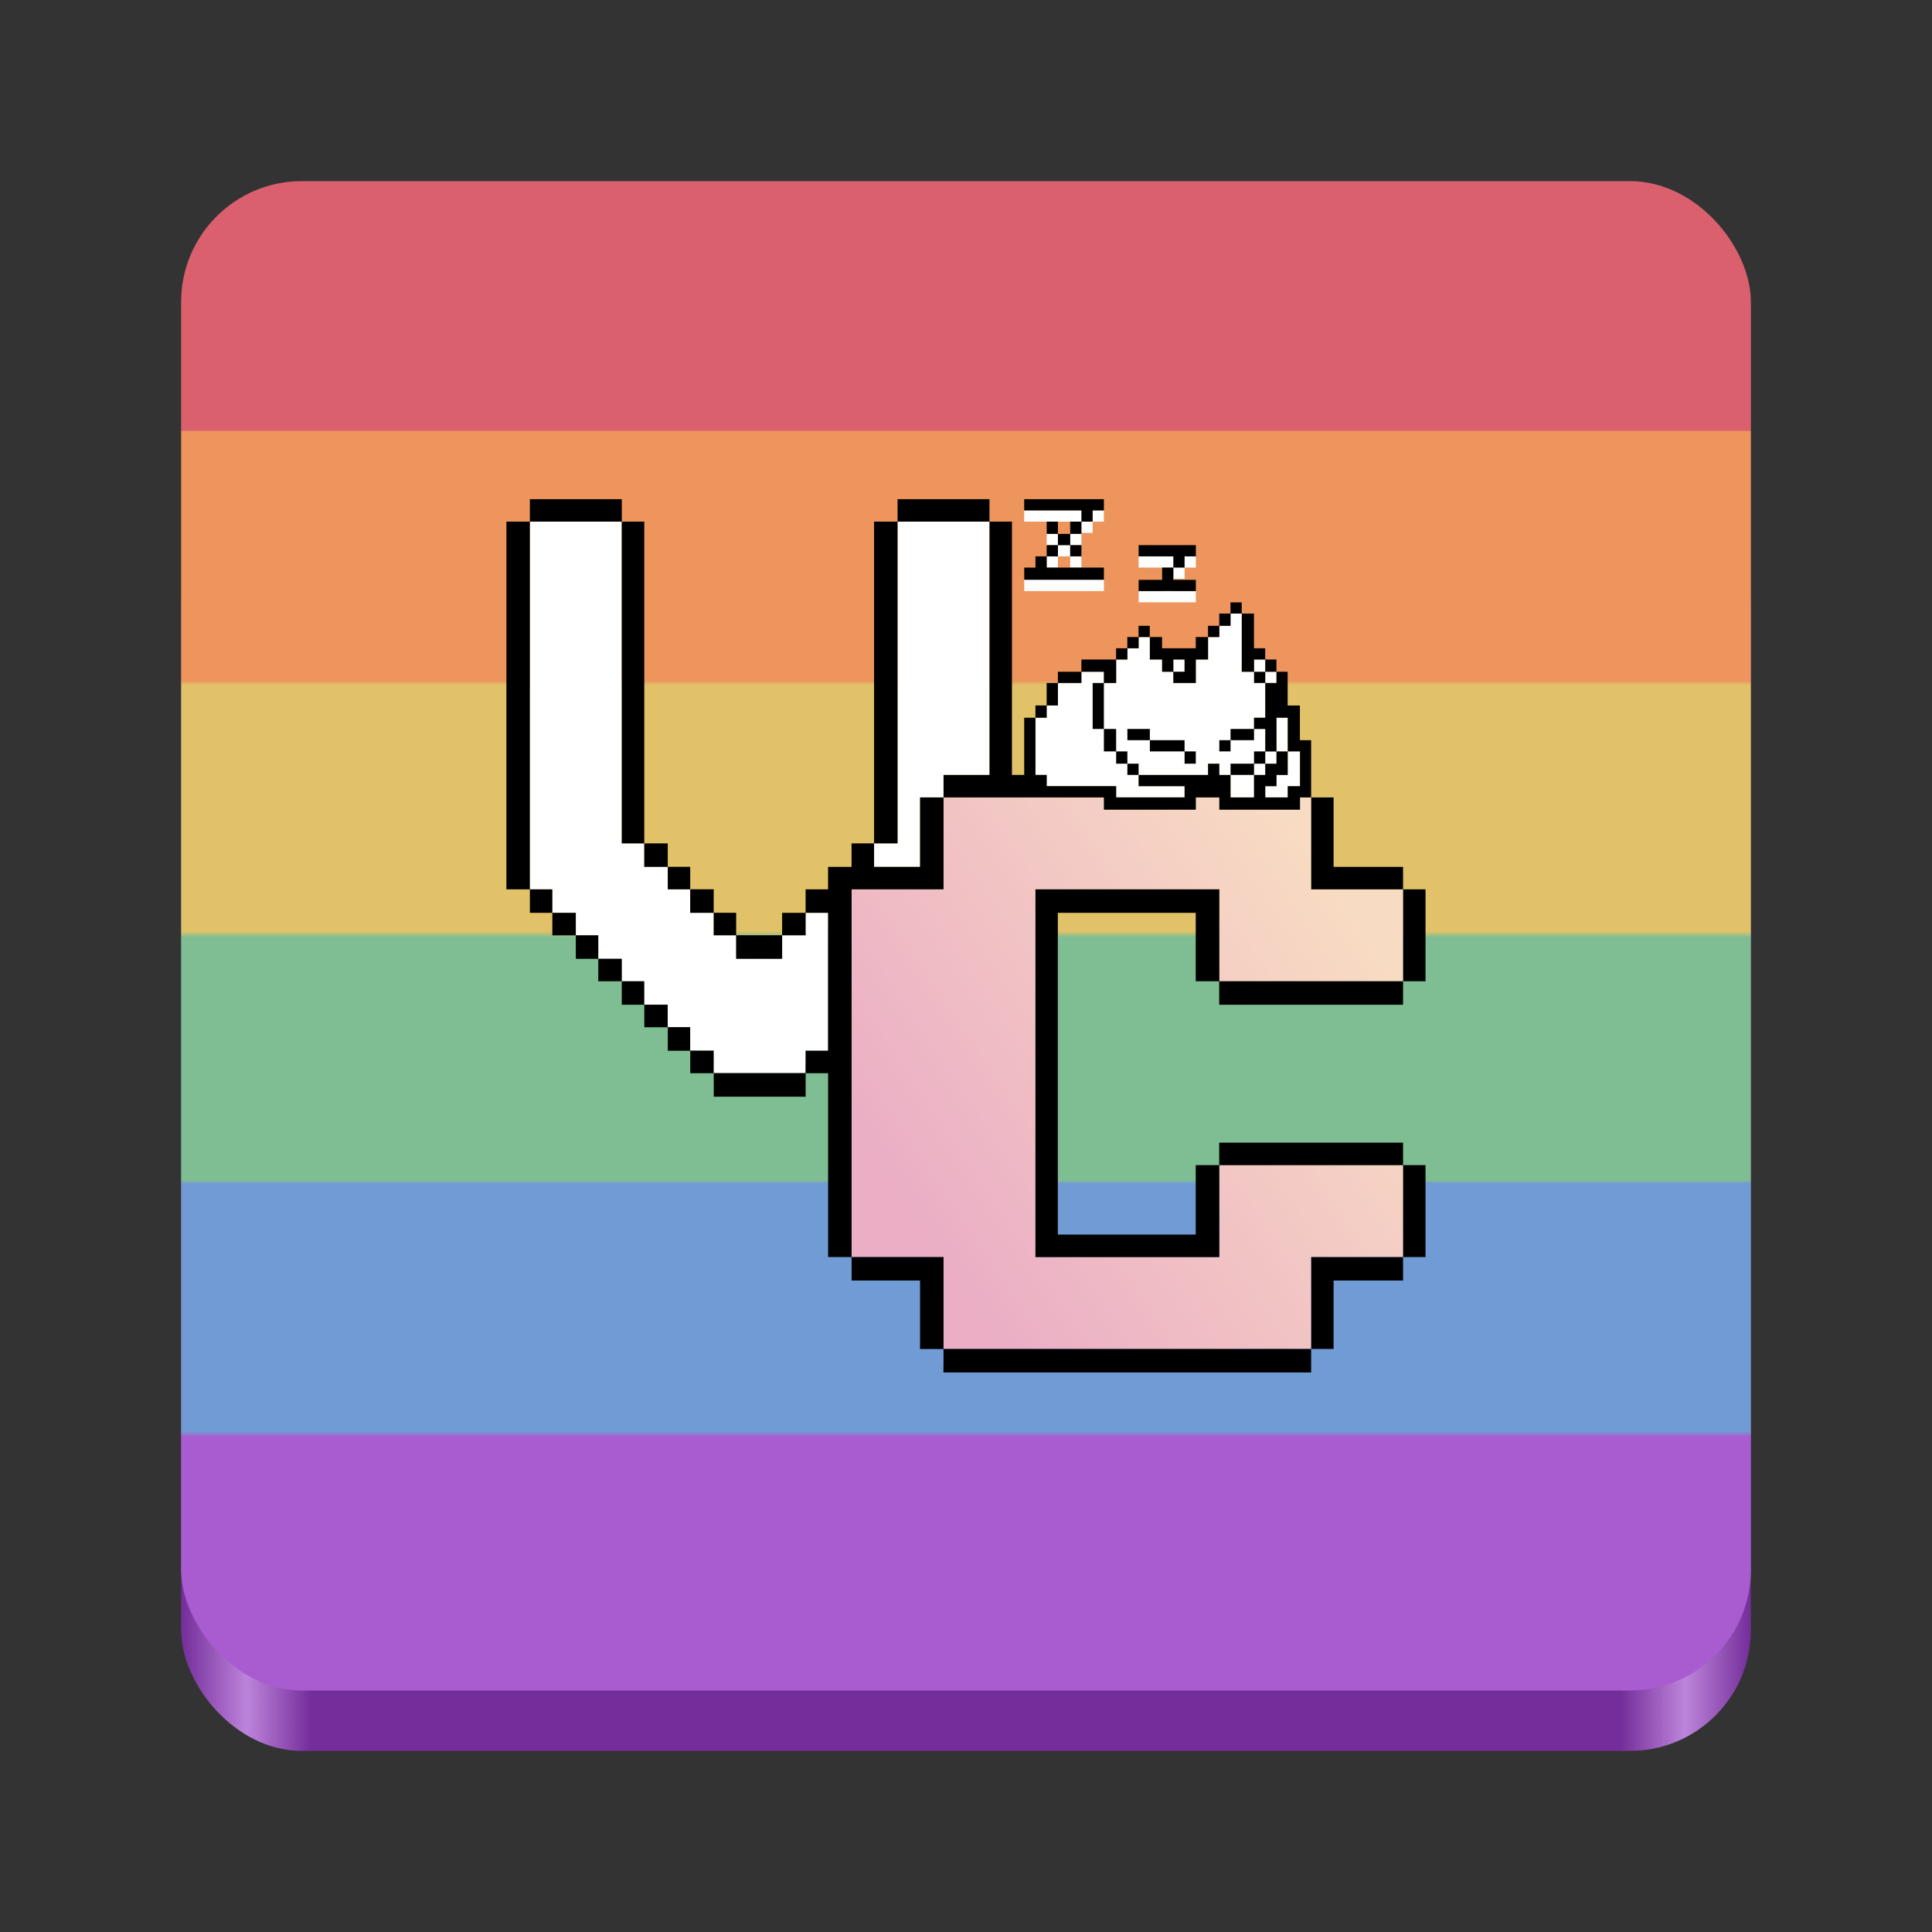 <?xml version="1.0" encoding="UTF-8" standalone="no"?>
<svg
   viewBox="0 0 128 128"
   style="display:inline;enable-background:new"
   version="1.0"
   id="svg11300"
   height="128"
   width="128"
   xml:space="preserve"
   xmlns:xlink="http://www.w3.org/1999/xlink"
   xmlns="http://www.w3.org/2000/svg"
   xmlns:svg="http://www.w3.org/2000/svg"
   xmlns:rdf="http://www.w3.org/1999/02/22-rdf-syntax-ns#"
   xmlns:cc="http://creativecommons.org/ns#"
   xmlns:dc="http://purl.org/dc/elements/1.1/"><rect x="0" y="0" width="128" height="128" fill="#333333" stroke="none"/><title
     id="title4162">Adwaita Icon Template</title><defs
     id="defs3"><linearGradient
       id="linearGradient15"><stop
         style="stop-color:#ebaec5;stop-opacity:1;"
         offset="0.1"
         id="stop15" /><stop
         style="stop-color:#f8dbc3;stop-opacity:1;"
         offset="0.9"
         id="stop16" /></linearGradient><linearGradient
       id="linearGradient1"><stop
         style="stop-color:#da606e;stop-opacity:1;"
         offset="0"
         id="stop17" /><stop
         style="stop-color:#da606e;stop-opacity:1;"
         offset="0.165"
         id="stop30" /><stop
         style="stop-color:#ed955c;stop-opacity:1;"
         offset="0.166"
         id="stop18" /><stop
         style="stop-color:#ed955c;stop-opacity:1;"
         offset="0.331"
         id="stop22" /><stop
         style="stop-color:#e1c268;stop-opacity:1;"
         offset="0.334"
         id="stop23" /><stop
         style="stop-color:#e1c268;stop-opacity:1;"
         offset="0.497"
         id="stop24" /><stop
         style="stop-color:#7fbe93;stop-opacity:1;"
         offset="0.501"
         id="stop25" /><stop
         style="stop-color:#7fbe93;stop-opacity:1;"
         offset="0.662"
         id="stop26" /><stop
         style="stop-color:#719bd5;stop-opacity:1;"
         offset="0.664"
         id="stop27" /><stop
         style="stop-color:#719bd5;stop-opacity:1;"
         offset="0.828"
         id="stop28" /><stop
         style="stop-color:#a85cd0;stop-opacity:1;"
         offset="0.832"
         id="stop29" /><stop
         style="stop-color:#a85cd0;stop-opacity:1;"
         offset="1"
         id="stop11" /></linearGradient><linearGradient
       id="linearGradient974"><stop
         style="stop-color:#742d9a;stop-opacity:1;"
         offset="0"
         id="stop962" /><stop
         id="stop964"
         offset="0.042"
         style="stop-color:#bd84db;stop-opacity:1;" /><stop
         style="stop-color:#742d9a;stop-opacity:1;"
         offset="0.083"
         id="stop966" /><stop
         id="stop968"
         offset="0.917"
         style="stop-color:#742d9a;stop-opacity:1;" /><stop
         style="stop-color:#bd85db;stop-opacity:1;"
         offset="0.958"
         id="stop970" /><stop
         style="stop-color:#742d9a;stop-opacity:1;"
         offset="1"
         id="stop972" /></linearGradient><linearGradient
       y2="44"
       x2="464"
       y1="44"
       x1="48"
       gradientTransform="matrix(0.25,0,0,0.25,0,53)"
       gradientUnits="userSpaceOnUse"
       id="linearGradient1747"
       xlink:href="#linearGradient974" /><linearGradient
       xlink:href="#linearGradient1"
       id="linearGradient11"
       x1="64"
       y1="12"
       x2="64"
       y2="112"
       gradientUnits="userSpaceOnUse" /><linearGradient
       xlink:href="#linearGradient15"
       id="linearGradient16"
       x1="1400.826"
       y1="30.196"
       x2="1940.826"
       y2="-329.804"
       gradientUnits="userSpaceOnUse"
       gradientTransform="matrix(0.068,0,0,0.068,-38.376,81.239)" /></defs><rect
     ry="8"
     rx="8"
     y="32"
     x="12"
     height="84"
     width="104"
     id="rect1709"
     style="display:inline;fill:url(#linearGradient1747);fill-opacity:1;stroke:none;stroke-width:0.25;stroke-linecap:butt;stroke-linejoin:miter;stroke-miterlimit:4;stroke-dasharray:none;stroke-dashoffset:0;stroke-opacity:1;marker:none;marker-start:none;marker-mid:none;marker-end:none;paint-order:normal;enable-background:new" /><rect
     style="display:inline;fill:url(#linearGradient11);fill-opacity:1;stroke:none;stroke-width:0.25;stroke-linecap:butt;stroke-linejoin:miter;stroke-miterlimit:4;stroke-dasharray:none;stroke-dashoffset:0;stroke-opacity:1;marker:none;marker-start:none;marker-mid:none;marker-end:none;paint-order:normal;enable-background:new"
     id="rect1711"
     width="104"
     height="100"
     x="12"
     y="12"
     rx="8"
     ry="8" /><path
     style="fill:#ffffff;stroke-width:0.068"
     d="M 73.948,52.458 V 52.086 H 71.647 69.346 v -0.372 -0.372 h -0.372 -0.372 v -1.895 -1.895 h 0.372 0.372 v -0.406 -0.406 h 0.372 0.372 v -0.744 -0.744 h 0.778 0.778 v -0.372 -0.372 h 0.744 0.744 v 0.372 0.372 h 0.406 0.406 v -0.778 -0.778 h 0.372 0.372 v -0.372 -0.372 h 0.372 0.372 v -0.372 -0.372 h 0.372 0.372 v 0.744 0.744 h 0.406 0.406 v 0.406 0.406 h 0.372 0.372 V 44.101 43.695 h 0.372 0.372 v 0.406 0.406 h -0.372 -0.372 v 0.372 0.372 h 0.744 0.744 v -0.778 -0.778 h 0.406 0.406 v -0.744 -0.744 h 0.372 0.372 v -0.372 -0.372 h 0.372 0.372 v -0.406 -0.406 h 0.372 0.372 v 1.929 1.929 h 0.406 0.406 V 44.101 43.695 h 0.372 0.372 v 0.406 0.406 h 0.372 0.372 v 0.372 0.372 h -0.372 -0.372 v 1.15 1.15 h -0.372 -0.372 v 0.372 0.372 h 0.372 0.372 v 0.744 0.744 h 0.372 0.372 v -1.117 -1.117 h 0.372 0.372 v 1.117 1.117 h 0.406 0.406 v 1.15 1.15 h -0.406 -0.406 v 0.372 0.372 H 84.572 83.828 V 52.458 52.086 h 0.372 0.372 v -0.372 -0.372 h 0.372 0.372 v -0.778 -0.778 H 84.945 84.572 v 0.406 0.406 h -0.372 -0.372 v 0.372 0.372 h -0.372 -0.372 v 0.744 0.744 h -0.778 -0.778 V 52.086 51.342 H 81.155 80.783 V 50.969 50.597 H 80.411 80.038 v 0.372 0.372 h -2.301 -2.301 v 0.372 0.372 h 1.523 1.523 v 0.372 0.372 h -2.267 -2.267 z"
     id="path7" /><path
     d="m 75.437,39.533 v -0.372 h 0.778 0.778 V 38.755 38.349 h 0.372 0.372 V 37.976 37.604 h -1.15 -1.15 v -0.372 -0.372 h 1.895 1.895 v 0.372 0.372 H 78.854 78.482 v 0.372 0.372 h -0.372 -0.372 v 0.406 0.406 h 0.744 0.744 v 0.372 0.372 H 77.331 75.437 Z M 67.857,38.755 v -0.406 h 0.372 0.372 V 37.976 37.604 h 0.372 0.372 v -0.372 -0.372 h 0.372 0.372 v -0.372 -0.372 h -0.372 -0.372 v -0.406 -0.406 h 0.372 0.372 v 0.406 0.406 h 0.406 0.406 v -0.406 -0.406 h 0.372 0.372 v -0.372 -0.372 h -1.895 -1.895 v -0.372 -0.372 h 2.639 2.639 v 0.372 0.372 H 72.764 72.391 v 0.372 0.372 h -0.372 -0.372 v 0.406 0.406 h -0.372 -0.372 v 0.372 0.372 h 0.372 0.372 v 0.372 0.372 h -0.372 -0.372 v -0.372 -0.372 h -0.406 -0.406 v 0.372 0.372 h -0.372 -0.372 v 0.372 0.372 h 1.895 1.895 v 0.406 0.406 h -2.639 -2.639 z"
     style="fill:#ffffff;stroke-width:0.068"
     id="path1-9" /><path
     style="fill:#ffffff;stroke-width:0.068"
     d="m 47.285,70.358 v -0.744 h -0.778 -0.778 v -0.778 -0.778 h -0.744 -0.744 v -0.744 -0.744 h -0.778 -0.778 v -0.778 -0.778 H 41.939 41.194 v -0.744 -0.744 h -0.778 -0.778 v -0.778 -0.778 h -0.744 -0.744 v -0.744 -0.744 h -0.778 -0.778 v -0.778 -0.778 H 35.848 35.104 V 46.74 34.559 h 3.045 3.045 v 10.658 10.658 h 0.744 0.744 v 0.778 0.778 h 0.778 0.778 v 0.744 0.744 h 0.744 0.744 v 0.778 0.778 h 0.778 0.778 v 0.744 0.744 h 0.744 0.744 v 0.778 0.778 h 1.523 1.523 v -0.778 -0.778 h 0.778 0.778 v -0.744 -0.744 h 0.744 0.744 v 4.568 4.568 h -0.744 -0.744 v 0.744 0.744 h -3.045 -3.045 z"
     id="path6" /><path
     style="fill:url(#linearGradient16);stroke-width:0.068"
     d="m 67.823,52.83 h 5.312 v 0.406 0.406 h 3.045 3.045 V 53.236 52.83 h 0.778 0.778 v 0.406 0.406 h 2.673 2.673 V 53.236 52.83 h 0.372 0.372 v 3.045 3.045 h 3.045 3.045 v 3.045 3.045 h -6.09 -6.09 v -3.045 -3.045 h -6.09 -6.09 v 12.181 12.181 h 6.09 6.09 v -3.045 -3.045 h 6.09 6.09 v 3.045 3.045 h -3.045 -3.045 v 3.045 3.045 H 74.692 62.511 V 86.328 83.283 H 59.466 56.421 V 71.102 58.921 h 3.045 3.045 v -3.045 -3.045"
     id="path5" /><path
     d="m 62.511,52.83 v 0 h -0.778 -0.778 v 2.301 2.301 H 59.432 57.91 v -0.778 -0.778 h 0.778 0.778 V 45.217 34.559 h 3.045 3.045 v 8.391 8.391 h -1.523 -1.523 v 0.744 0.744"
     style="fill:#ffffff;stroke-width:0.068"
     id="path1-3" /><path
     style="fill:#000000;stroke-width:0.068"
     d="m 62.511,90.152 v -0.778 h -0.778 -0.778 V 87.106 84.839 H 58.688 56.421 v -0.778 -0.778 h -0.778 -0.778 v -6.09 -6.09 h -0.744 -0.744 v 0.778 0.778 h -3.045 -3.045 v -0.778 -0.778 h -0.778 -0.778 v -0.744 -0.744 h -0.744 -0.744 v -0.778 -0.778 h -0.778 -0.778 V 67.312 66.568 H 41.939 41.194 v -0.778 -0.778 h -0.778 -0.778 v -0.744 -0.744 h -0.744 -0.744 v -0.778 -0.778 h -0.778 -0.778 V 61.222 60.477 h -0.744 -0.744 v -0.778 -0.778 h -0.778 -0.778 V 46.74 34.559 h 0.778 0.778 v -0.744 -0.744 h 3.045 3.045 v 0.744 0.744 h 0.744 0.744 v 10.658 10.658 h 0.778 0.778 v 0.778 0.778 h 0.744 0.744 v 0.744 0.744 h 0.778 0.778 v 0.778 0.778 h 0.744 0.744 v 0.744 0.744 h 1.523 1.523 V 61.222 60.477 h 0.778 0.778 v -0.778 -0.778 h 0.744 0.744 v -0.744 -0.744 h 0.778 0.778 v -0.778 -0.778 H 57.165 57.91 V 45.217 34.559 h 0.778 0.778 v -0.744 -0.744 h 3.045 3.045 v 0.744 0.744 h 0.744 0.744 v 8.391 8.391 h 0.406 0.406 v -1.895 -1.895 h 0.372 0.372 v -0.406 -0.406 h 0.372 0.372 v -0.744 -0.744 h 0.372 0.372 v -0.372 -0.372 h 0.778 0.778 V 44.101 43.695 h 1.15 1.15 v -0.372 -0.372 h 0.372 0.372 v -0.372 -0.372 h 0.372 0.372 v -0.372 -0.372 h 0.372 0.372 v 0.372 0.372 h 0.406 0.406 v 0.372 0.372 h 1.117 1.117 v -0.372 -0.372 h 0.406 0.406 v -0.372 -0.372 h 0.372 0.372 v -0.406 -0.406 h 0.372 0.372 v -0.372 -0.372 h 0.372 0.372 v 0.372 0.372 h 0.406 0.406 v 1.15 1.15 h 0.372 0.372 v 0.372 0.372 h 0.372 0.372 v 0.406 0.406 h 0.372 0.372 v 1.117 1.117 h 0.406 0.406 v 1.15 1.15 h 0.372 0.372 v 1.895 1.895 h 0.744 0.744 v 2.301 2.301 h 2.301 2.301 v 0.744 0.744 h 0.744 0.744 v 3.045 3.045 h -0.744 -0.744 v 0.778 0.778 h -6.09 -6.09 v -0.778 -0.778 h -0.778 -0.778 v -2.267 -2.267 h -4.568 -4.568 v 10.658 10.658 h 4.568 4.568 v -2.301 -2.301 h 0.778 0.778 v -0.744 -0.744 h 6.09 6.09 v 0.744 0.744 h 0.744 0.744 v 3.045 3.045 h -0.744 -0.744 v 0.778 0.778 h -2.301 -2.301 v 2.267 2.267 h -0.744 -0.744 v 0.778 0.778 h -12.181 -12.181 z m 24.362,-3.823 v -3.045 h 3.045 3.045 v -3.045 -3.045 h -6.09 -6.09 v 3.045 3.045 H 74.692 68.602 V 71.102 58.921 h 6.09 6.091 v 3.045 3.045 h 6.09 6.09 v -3.045 -3.045 h -3.045 -3.045 v -3.045 -3.045 h -0.372 -0.372 v 0.406 0.406 h -2.673 -2.673 v -0.406 -0.406 h -0.778 -0.778 v 0.406 0.406 h -3.045 -3.045 v -0.406 -0.406 h -5.312 -5.312 v -0.744 -0.744 h 1.523 1.523 V 42.95 34.559 H 62.511 59.466 V 45.217 55.876 H 58.688 57.91 v 0.778 0.778 h 1.523 1.523 v -2.301 -2.301 h 0.778 0.778 v 3.045 3.045 H 59.466 56.421 v 12.181 12.181 h 3.045 3.045 v 3.045 3.045 h 12.181 12.181 z M 53.375,70.358 v -0.744 h 0.744 0.744 v -4.568 -4.568 h -0.744 -0.744 v 0.744 0.744 h -0.778 -0.778 v 0.778 0.778 h -1.523 -1.523 v -0.778 -0.778 H 48.029 47.285 V 61.222 60.477 h -0.778 -0.778 v -0.778 -0.778 h -0.744 -0.744 v -0.744 -0.744 h -0.778 -0.778 v -0.778 -0.778 H 41.939 41.194 V 45.217 34.559 h -3.045 -3.045 v 12.181 12.181 h 0.744 0.744 v 0.778 0.778 h 0.778 0.778 v 0.744 0.744 h 0.744 0.744 v 0.778 0.778 h 0.778 0.778 v 0.744 0.744 h 0.744 0.744 v 0.778 0.778 h 0.778 0.778 v 0.744 0.744 h 0.744 0.744 v 0.778 0.778 h 0.778 0.778 v 0.744 0.744 h 3.045 3.045 z M 78.482,52.458 v -0.372 h -1.523 -1.523 v -0.372 -0.372 h 2.301 2.301 v -0.372 -0.372 h 0.372 0.372 v 0.372 0.372 h 0.372 0.372 v 0.744 0.744 h 0.778 0.778 v -0.744 -0.744 h 0.372 0.372 v -0.372 -0.372 h 0.372 0.372 v -0.406 -0.406 h 0.372 0.372 v 0.778 0.778 H 84.945 84.572 v 0.372 0.372 h -0.372 -0.372 v 0.372 0.372 h 0.744 0.744 V 52.458 52.086 h 0.406 0.406 V 50.936 49.785 H 85.723 85.317 V 48.669 47.552 H 84.945 84.572 v 1.117 1.117 H 84.2 83.828 V 49.041 48.296 h -0.372 -0.372 v -0.372 -0.372 h 0.372 0.372 v -1.15 -1.15 h 0.372 0.372 V 44.879 44.507 H 84.2 83.828 V 44.101 43.695 h -0.372 -0.372 v 0.406 0.406 h -0.406 -0.406 v -1.929 -1.929 h -0.372 -0.372 v 0.406 0.406 h -0.372 -0.372 v 0.372 0.372 H 80.411 80.038 v 0.744 0.744 H 79.632 79.226 v 0.778 0.778 h -0.744 -0.744 v -0.372 -0.372 h 0.372 0.372 V 44.101 43.695 h -0.372 -0.372 v 0.406 0.406 h -0.372 -0.372 V 44.101 43.695 h -0.406 -0.406 v -0.744 -0.744 h -0.372 -0.372 v 0.372 0.372 h -0.372 -0.372 v 0.372 0.372 h -0.372 -0.372 v 0.778 0.778 H 73.542 73.136 V 44.879 44.507 H 72.391 71.647 v 0.372 0.372 h -0.778 -0.778 v 0.744 0.744 h -0.372 -0.372 v 0.406 0.406 h -0.372 -0.372 v 1.895 1.895 h 0.372 0.372 v 0.372 0.372 h 2.301 2.301 v 0.372 0.372 h 2.267 2.267 z M 74.692,50.969 V 50.597 H 74.32 73.948 V 50.191 49.785 H 73.542 73.136 V 49.041 48.296 H 72.764 72.391 v -1.523 -1.523 h 0.372 0.372 v 1.523 1.523 h 0.406 0.406 v 0.744 0.744 h 0.372 0.372 v 0.406 0.406 h 0.372 0.372 v 0.372 0.372 h -0.372 -0.372 z m 6.835,0 v -0.372 h 0.778 0.778 v -0.406 -0.406 h 0.372 0.372 v 0.406 0.406 h -0.372 -0.372 v 0.372 0.372 h -0.778 -0.778 z m -3.045,-0.778 v -0.406 h -1.15 -1.15 V 49.413 49.041 H 75.437 74.692 V 48.669 48.296 h 0.744 0.744 v 0.372 0.372 h 1.15 1.15 v 0.372 0.372 h 0.372 0.372 v 0.406 0.406 H 78.854 78.482 Z m 2.301,-0.778 v -0.372 h 0.372 0.372 V 48.669 48.296 h 0.778 0.778 v 0.372 0.372 h -0.778 -0.778 v 0.372 0.372 h -0.372 -0.372 z m 2.301,-4.534 v -0.372 h 0.372 0.372 v 0.372 0.372 h -0.372 -0.372 z m -7.647,-6.09 v -0.372 h 0.778 0.778 v -0.406 -0.406 h 0.372 0.372 v -0.372 -0.372 h -1.15 -1.15 v -0.372 -0.372 h 1.895 1.895 v 0.372 0.372 H 78.854 78.482 v 0.372 0.372 h -0.372 -0.372 v 0.406 0.406 h 0.744 0.744 v 0.372 0.372 h -1.895 -1.895 z m -7.579,-0.778 v -0.406 h 0.372 0.372 v -0.372 -0.372 h 0.372 0.372 v -0.372 -0.372 h 0.372 0.372 V 35.743 35.371 h -0.372 -0.372 v -0.406 -0.406 h 0.372 0.372 v 0.406 0.406 h 0.406 0.406 v -0.406 -0.406 h 0.372 0.372 v -0.372 -0.372 h -1.895 -1.895 v -0.372 -0.372 h 2.639 2.639 v 0.372 0.372 H 72.764 72.391 v 0.372 0.372 h -0.372 -0.372 v 0.406 0.406 h -0.372 -0.372 v 0.372 0.372 h 0.372 0.372 v 0.372 0.372 h -0.372 -0.372 v -0.372 -0.372 h -0.406 -0.406 v 0.372 0.372 h -0.372 -0.372 v 0.372 0.372 h 1.895 1.895 v 0.406 0.406 h -2.639 -2.639 z"
     id="path1" /></svg>
